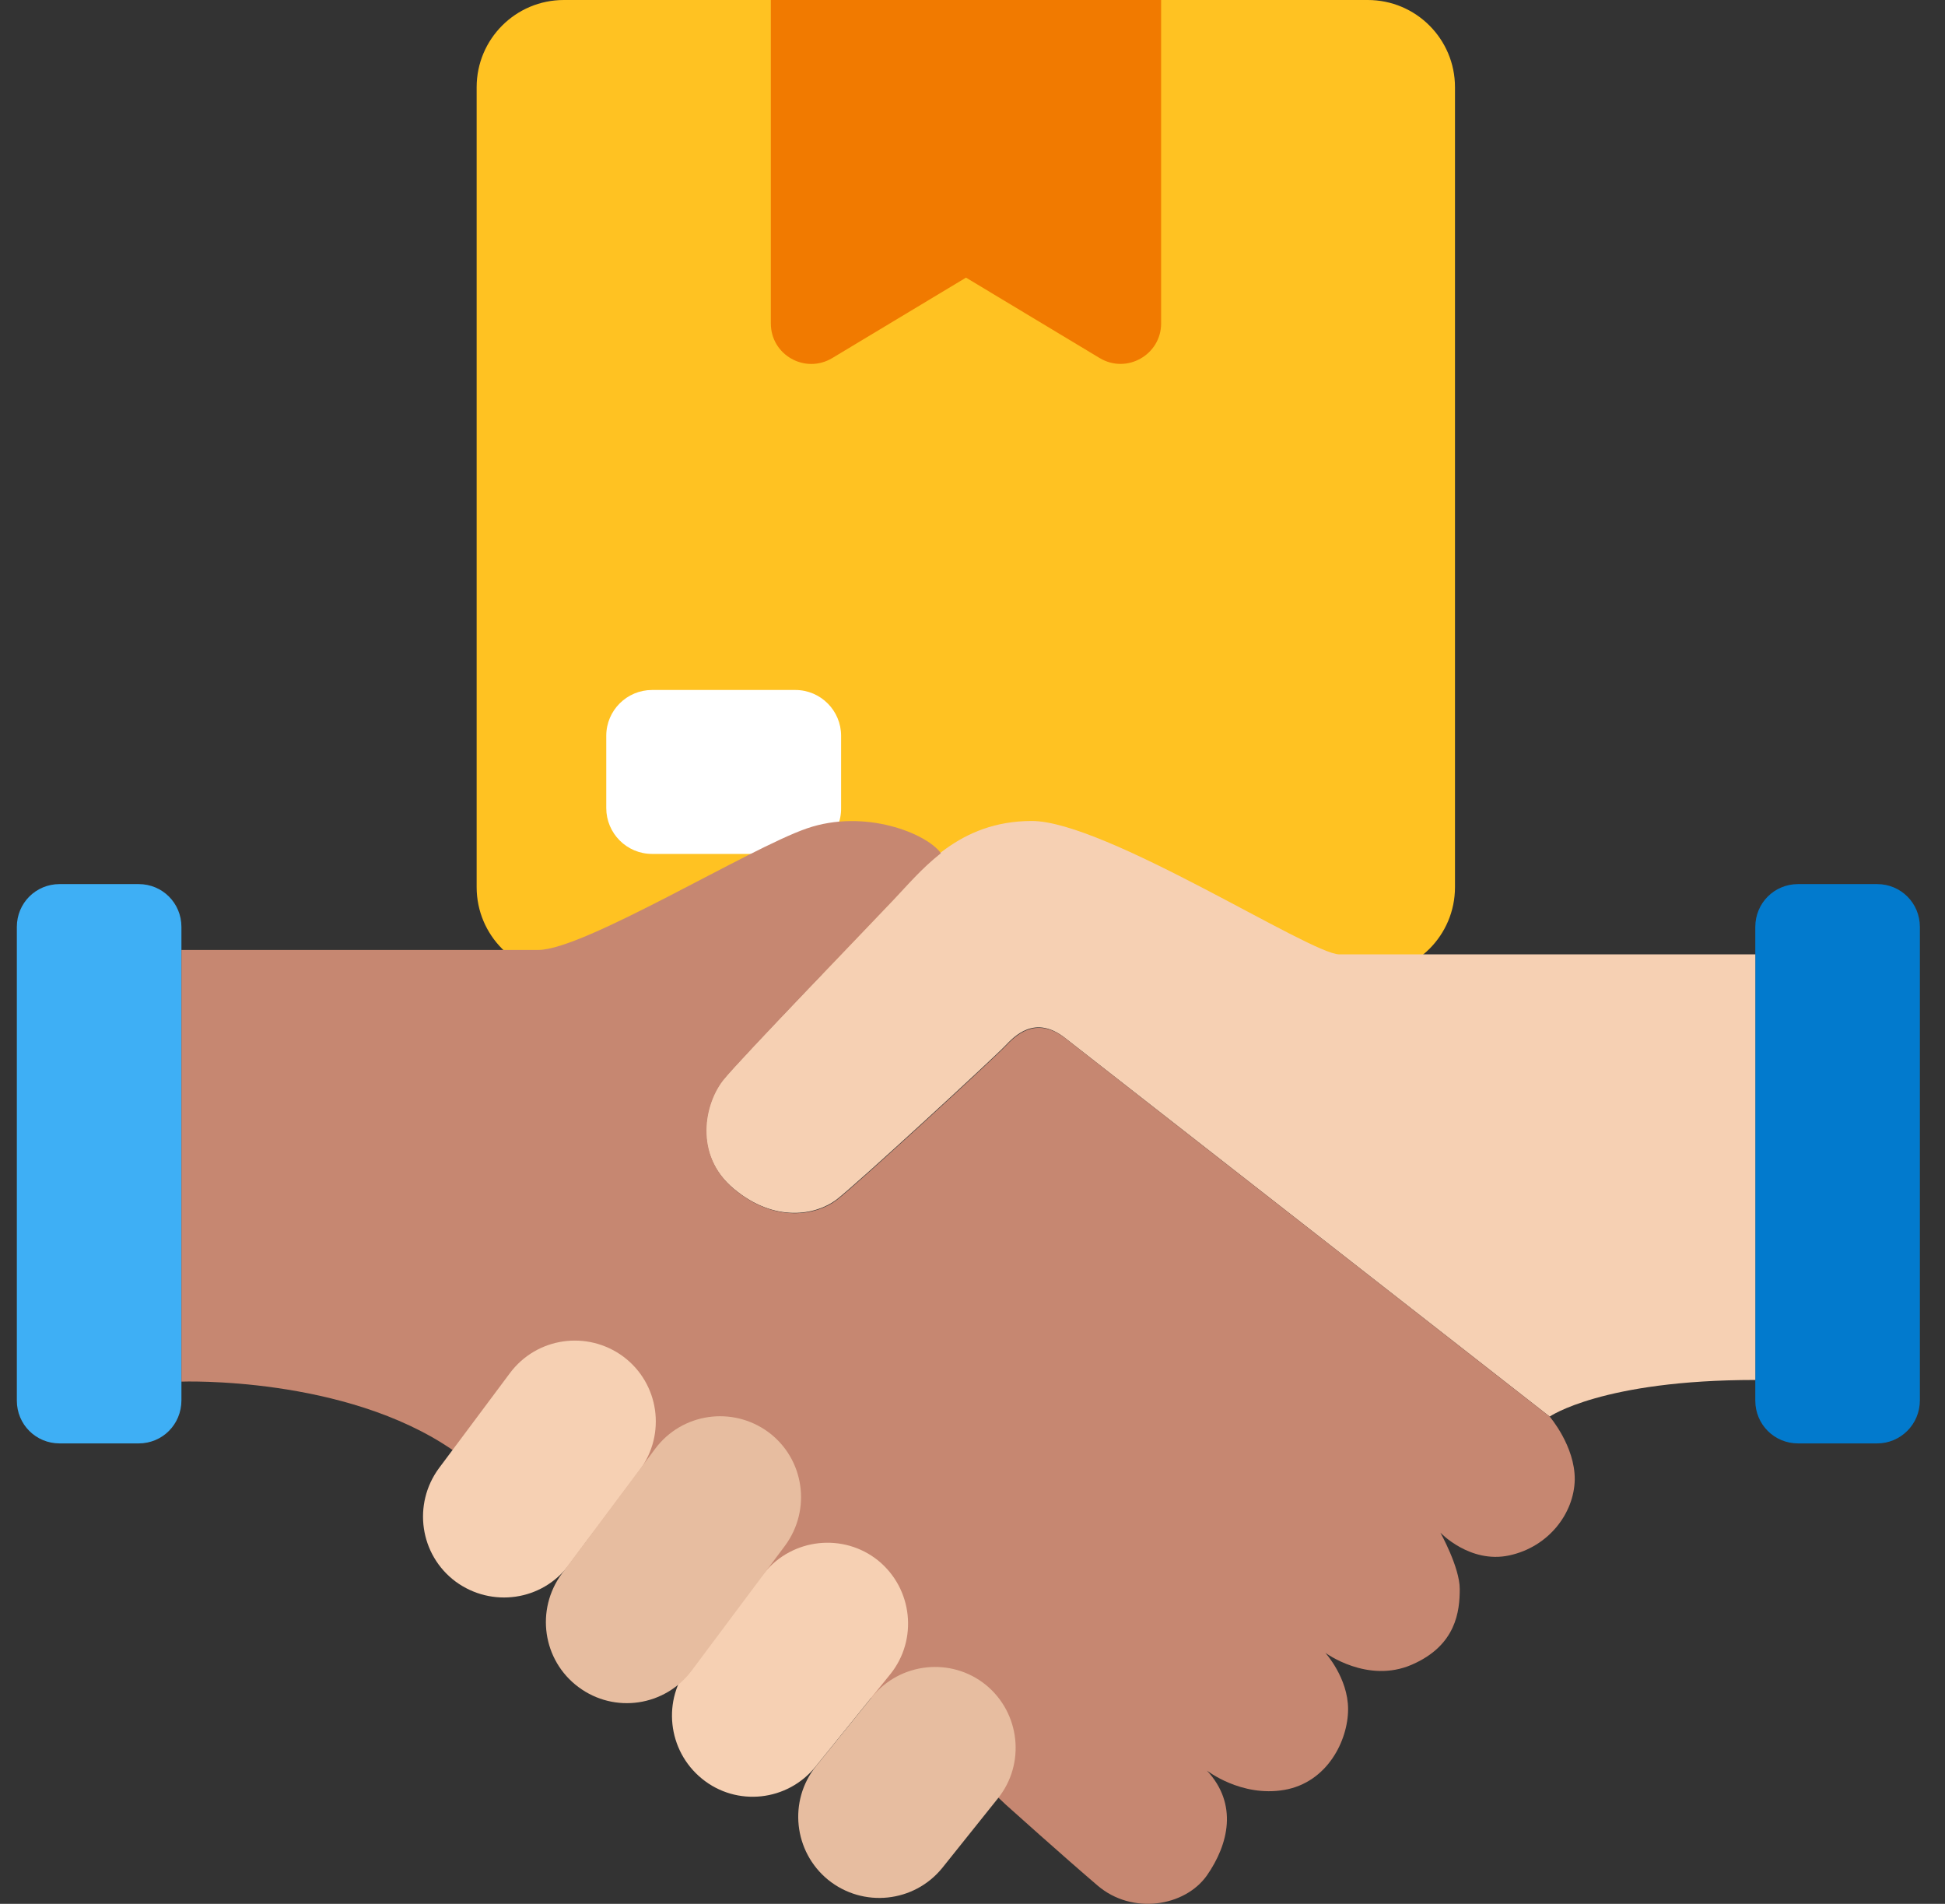 <svg width="47" height="46" viewBox="0 0 47 46" fill="none" xmlns="http://www.w3.org/2000/svg">
<rect x="0" y="0" width="47" height="46" fill="#333333" stroke="none"/>
<path d="M33.051 23.543H13.625C12.461 23.543 11.518 22.599 11.518 21.435V2.107C11.518 0.943 12.461 0 13.625 0H33.051C34.216 0 35.159 0.943 35.159 2.107V21.435C35.159 22.599 34.216 23.543 33.051 23.543Z" fill="#FFC222"/>
<path d="M19.218 20.632H15.757C15.142 20.632 14.65 20.131 14.65 19.524V17.778C14.65 17.163 15.15 16.671 15.757 16.671H19.218C19.833 16.671 20.325 17.171 20.325 17.778V19.524C20.333 20.14 19.833 20.632 19.218 20.632Z" fill="white"/>
<path d="M23.343 0H18.627V7.815C18.627 8.577 19.456 9.045 20.112 8.651L23.343 6.708L26.573 8.651C27.229 9.045 28.058 8.569 28.058 7.815V0H23.343Z" fill="#F17A00"/>
<path d="M3.351 34.875H1.44C0.866 34.875 0.407 34.416 0.407 33.842V22.395C0.407 21.82 0.866 21.361 1.44 21.361H3.351C3.925 21.361 4.384 21.82 4.384 22.395V33.834C4.384 34.416 3.925 34.875 3.351 34.875Z" fill="#3EAFF5"/>
<path d="M45.36 34.875H43.449C42.875 34.875 42.416 34.416 42.416 33.842V22.395C42.416 21.82 42.875 21.361 43.449 21.361H45.36C45.934 21.361 46.393 21.82 46.393 22.395V33.834C46.393 34.416 45.926 34.875 45.36 34.875Z" fill="#027ACD"/>
<path d="M42.416 23.059C42.416 23.059 33.06 23.059 32.363 23.059C31.666 23.059 26.704 19.836 24.933 19.836C23.17 19.836 22.276 20.992 21.588 21.73C20.899 22.468 17.955 25.502 17.488 26.068C17.02 26.634 16.733 27.897 17.734 28.725C18.726 29.553 19.718 29.356 20.21 28.987C20.694 28.618 24.04 25.535 24.285 25.273C24.507 25.043 25.007 24.494 25.753 25.092L37.447 34.227C37.447 34.227 38.718 33.342 42.416 33.342V23.059Z" fill="#F6D0B3"/>
<path d="M37.447 34.227L25.762 25.1C25.015 24.51 24.515 25.051 24.294 25.28C24.048 25.543 20.702 28.626 20.218 28.995C19.734 29.364 18.734 29.561 17.742 28.733C16.75 27.905 17.028 26.642 17.496 26.076C17.963 25.51 20.907 22.468 21.596 21.738C21.916 21.402 22.268 20.984 22.736 20.615C22.399 20.139 20.899 19.532 19.497 20.016C18.094 20.5 14.109 22.952 13.01 22.952C11.912 22.952 4.384 22.952 4.384 22.952V33.382C4.384 33.382 8.328 33.235 10.944 35.039C13.552 36.834 20.456 39.918 24.31 43.608C24.31 43.608 25.688 44.846 26.524 45.559C27.36 46.273 28.631 46.068 29.165 45.313C29.689 44.559 29.919 43.591 29.165 42.78C29.165 42.78 29.993 43.427 31.034 43.247C32.076 43.067 32.576 42.05 32.576 41.295C32.576 40.541 32.026 39.934 32.026 39.934C32.026 39.934 33.043 40.688 34.117 40.221C35.192 39.754 35.274 38.925 35.274 38.392C35.274 37.868 34.806 37.031 34.806 37.031C34.806 37.031 35.52 37.786 36.471 37.581C37.422 37.376 38.037 36.564 38.053 35.752C38.062 34.94 37.447 34.227 37.447 34.227Z" fill="#C68771"/>
<path d="M11.009 38.213C10.14 37.565 9.968 36.343 10.607 35.474L12.321 33.178C12.969 32.309 14.191 32.136 15.06 32.776C15.929 33.424 16.102 34.645 15.462 35.515L13.748 37.811C13.1 38.68 11.879 38.852 11.009 38.213Z" fill="#F6D0B3"/>
<path d="M16.963 42.977C16.126 42.296 15.995 41.066 16.668 40.23L18.471 38C19.152 37.163 20.382 37.032 21.219 37.704C22.055 38.385 22.186 39.615 21.514 40.451L19.71 42.682C19.029 43.526 17.799 43.658 16.963 42.977Z" fill="#F6D0B3"/>
<path d="M20.013 45.421C19.177 44.74 19.046 43.51 19.718 42.674L21.071 41.001C21.752 40.165 22.982 40.033 23.818 40.706C24.654 41.386 24.786 42.617 24.113 43.453L22.768 45.134C22.088 45.97 20.858 46.102 20.013 45.421Z" fill="#E7BDA0"/>
<path d="M13.978 40.762C13.109 40.114 12.937 38.893 13.576 38.023L15.831 35.006C16.479 34.137 17.701 33.964 18.57 34.604C19.439 35.252 19.611 36.474 18.972 37.343L16.717 40.361C16.069 41.23 14.847 41.41 13.978 40.762Z" fill="#E7BDA0"/>
</svg>

